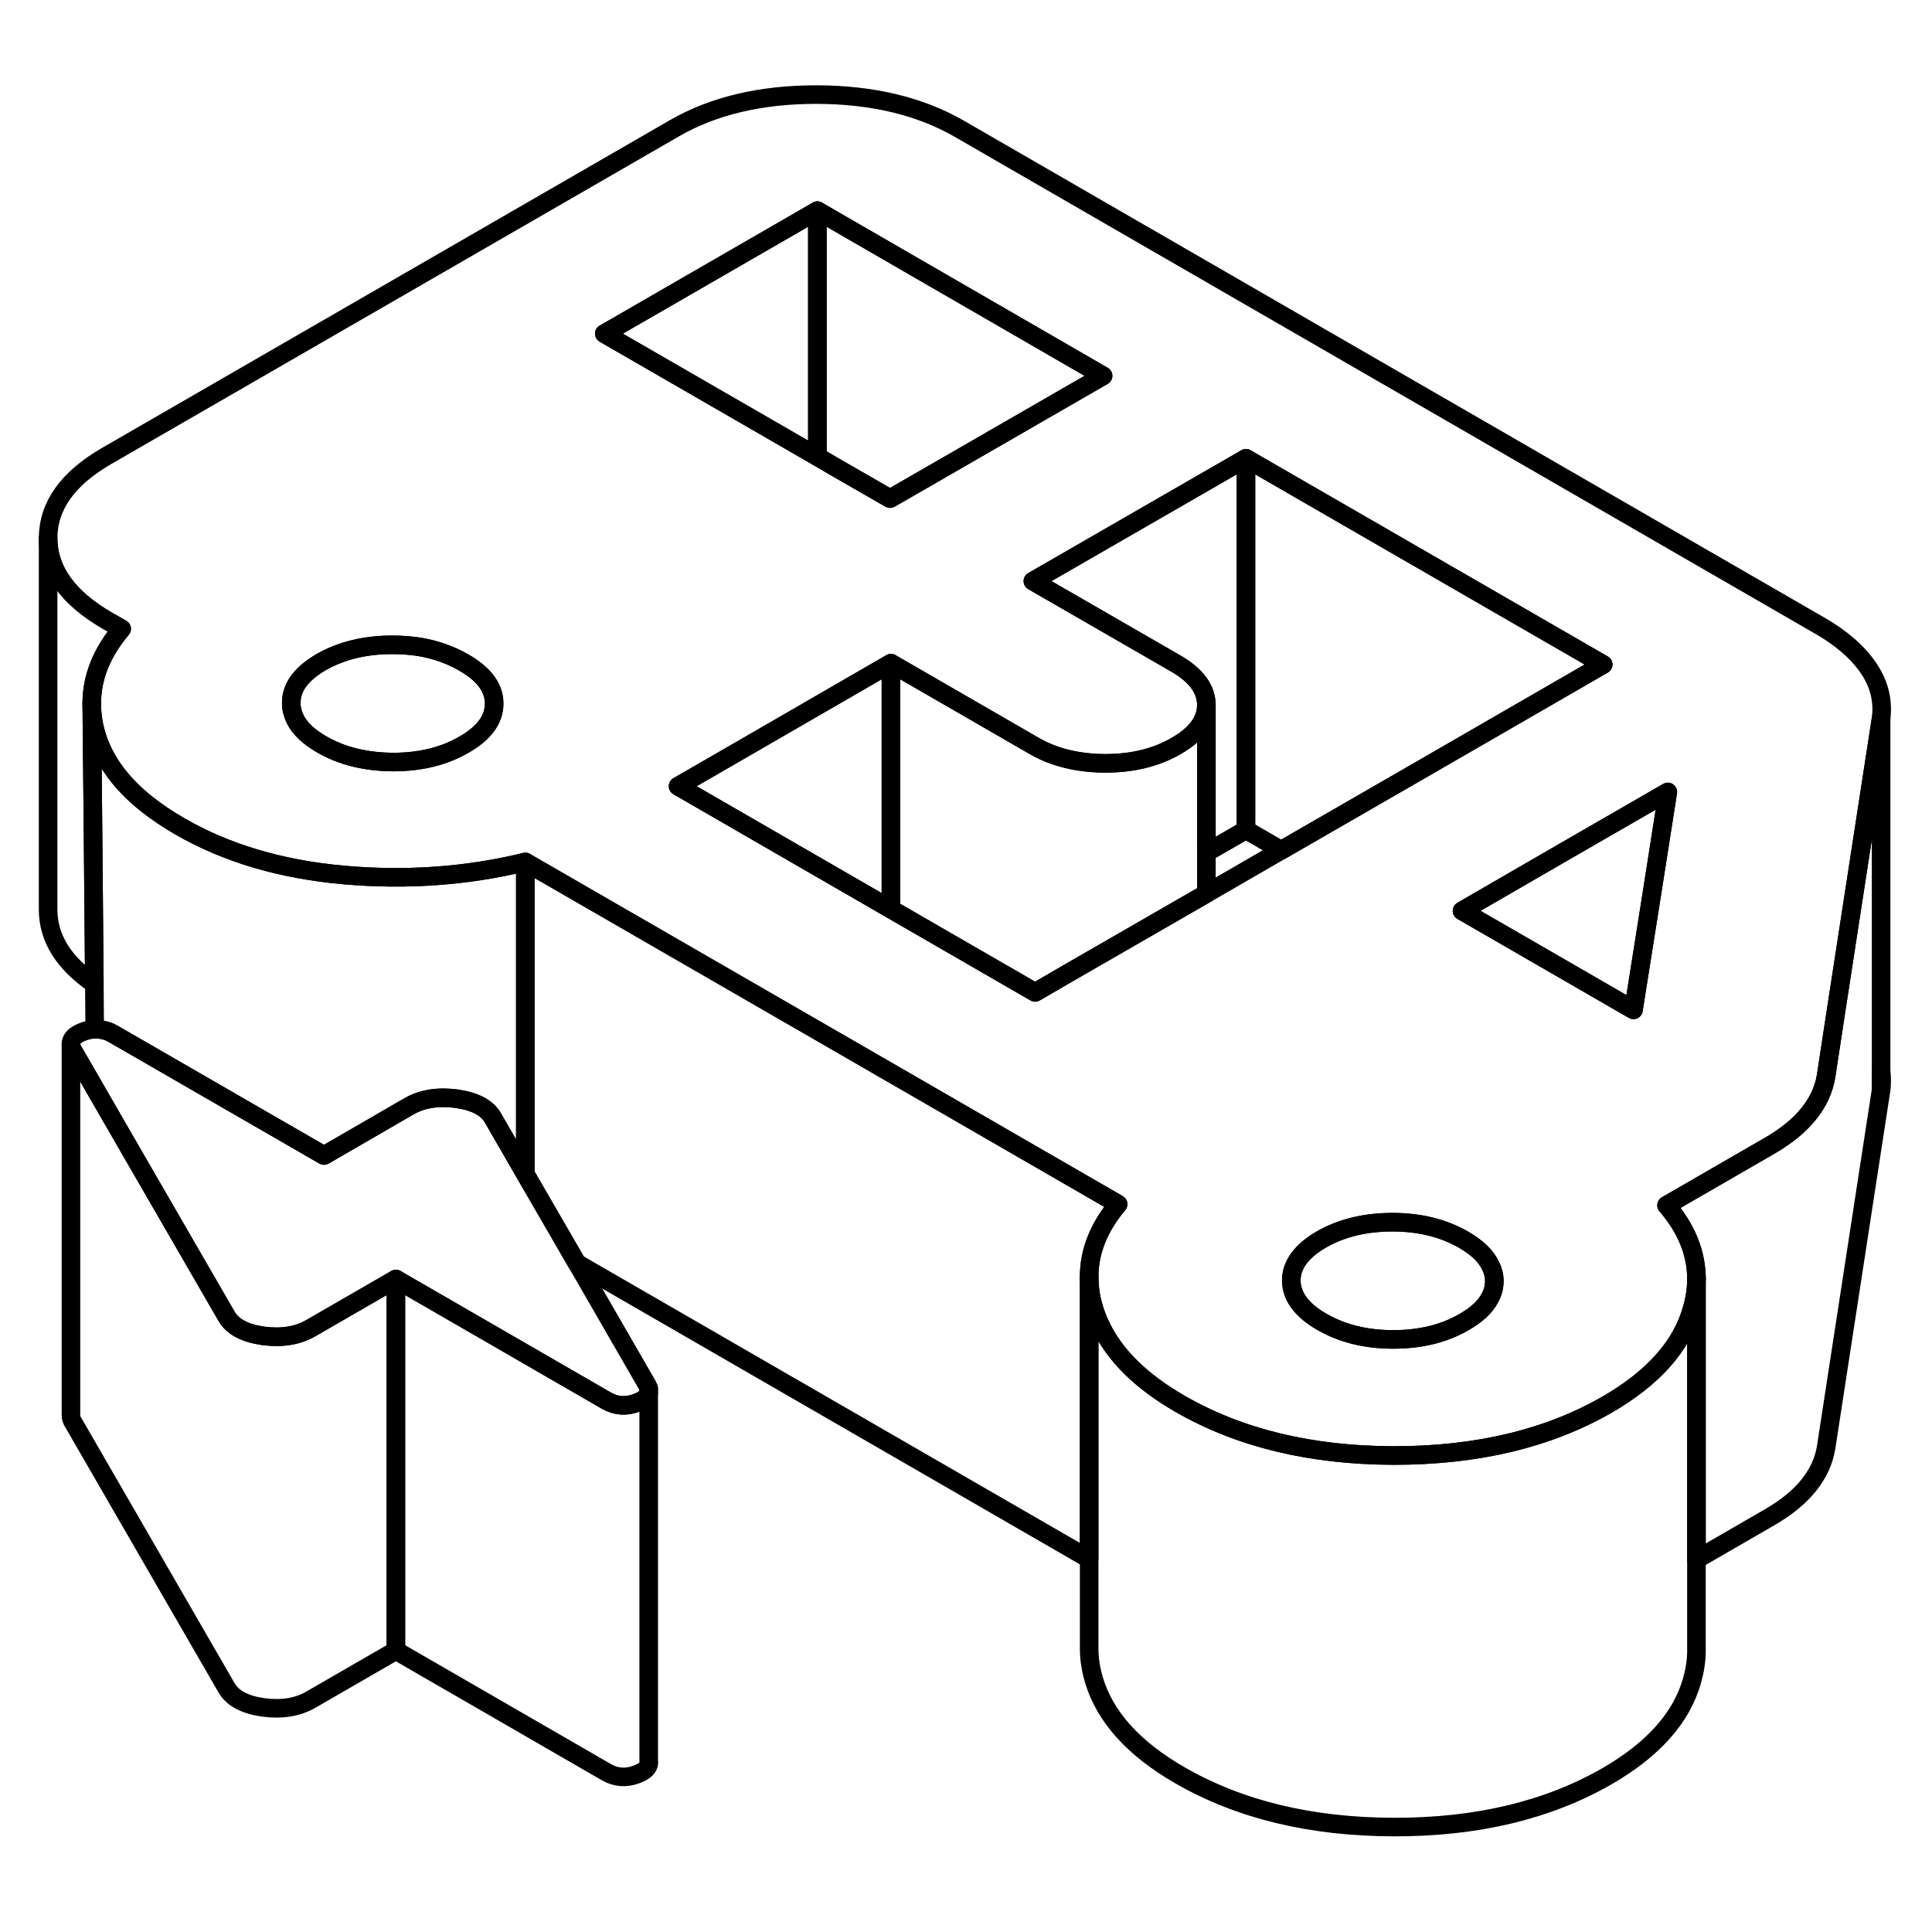 <svg width="48" height="48" viewBox="0 0 104 98" fill="none" xmlns="http://www.w3.org/2000/svg" stroke-width="1px"
     stroke-linecap="round" stroke-linejoin="round">
    <path d="M101.26 54.691V55.671C101.3 55.341 101.3 55.011 101.26 54.691Z" stroke="currentColor" stroke-linejoin="round"/>
    <path d="M21.31 65.851V85.851L16.72 88.501C16.02 88.901 15.18 89.041 14.18 88.911C13.19 88.771 12.54 88.431 12.21 87.881L3.89 73.481C3.84 73.381 3.82 73.281 3.82 73.191V53.191C3.82 53.281 3.84 53.381 3.89 53.481L4.01 53.691L4.96 55.331L5.13 55.631L7.74 60.151L12.21 67.881C12.54 68.431 13.19 68.771 14.18 68.911C15.18 69.041 16.02 68.901 16.72 68.501L21.31 65.851Z" stroke="currentColor" stroke-linejoin="round"/>
    <path d="M26.6 34.871C26.6 35.721 26.07 36.461 24.98 37.081C23.9 37.711 22.63 38.021 21.16 38.021C19.69 38.011 18.41 37.701 17.32 37.071C16.61 36.661 16.12 36.201 15.88 35.691C15.75 35.421 15.68 35.141 15.68 34.851C15.67 34.001 16.21 33.271 17.29 32.641C18.38 32.021 19.65 31.711 21.12 31.711C21.63 31.711 22.12 31.751 22.58 31.821C23.46 31.971 24.25 32.251 24.96 32.661C26.05 33.281 26.6 34.021 26.6 34.871Z" stroke="currentColor" stroke-linejoin="round"/>
    <path d="M60.189 61.821C59.149 63.061 58.629 64.361 58.629 65.731V80.921L31.059 65.001L28.279 60.201V43.401L46.179 53.731L60.189 61.821Z" stroke="currentColor" stroke-linejoin="round"/>
    <path d="M100.58 32.961C100 32.111 99.13 31.351 97.98 30.691L51.64 3.931C49.52 2.711 46.97 2.101 43.96 2.091C40.96 2.091 38.41 2.691 36.31 3.901L5.73 21.551C3.63 22.771 2.59 24.241 2.59 25.981C2.6 27.711 3.67 29.191 5.78 30.411L6.55 30.851C5.47 32.131 4.94 33.471 4.94 34.861C4.94 35.361 5 35.871 5.14 36.381C5.52 37.821 6.45 39.131 7.91 40.291C8.43 40.701 9.02 41.101 9.68 41.481C12.17 42.921 15.12 43.801 18.51 44.101C21.89 44.401 25.15 44.161 28.28 43.401L46.18 53.731L60.19 61.821C59.15 63.061 58.63 64.361 58.63 65.731C58.63 66.051 58.66 66.371 58.71 66.691C58.75 66.931 58.81 67.171 58.88 67.411C58.98 67.741 59.1 68.071 59.26 68.381C60.01 69.961 61.43 71.361 63.51 72.561C66.72 74.411 70.55 75.341 75.03 75.351C79.5 75.351 83.33 74.441 86.51 72.611C89 71.171 90.52 69.461 91.08 67.471C91.24 66.921 91.32 66.381 91.32 65.841C91.32 64.451 90.78 63.131 89.71 61.881L95.25 58.681C96.15 58.161 96.85 57.591 97.35 56.971C97.86 56.341 98.18 55.661 98.3 54.921L98.86 51.251L101.26 35.671C101.38 34.711 101.16 33.811 100.58 32.961ZM24.98 37.081C23.9 37.711 22.63 38.021 21.16 38.021C19.69 38.011 18.41 37.701 17.32 37.071C16.61 36.661 16.12 36.201 15.88 35.691C15.75 35.421 15.68 35.141 15.68 34.851C15.67 34.001 16.21 33.271 17.29 32.641C18.38 32.021 19.65 31.711 21.12 31.711C21.63 31.711 22.12 31.751 22.58 31.821C23.46 31.971 24.25 32.251 24.96 32.661C26.05 33.281 26.6 34.021 26.6 34.871C26.6 35.721 26.07 36.461 24.98 37.081ZM44 8.341L59.38 17.231L49.46 22.951L47.91 23.841L44.92 22.121L44 21.581L32.53 14.961L44 8.341ZM64.94 45.101L57.51 49.381L55.72 50.421L47.96 45.941L36.5 39.321L38.29 38.291L47.96 32.701L55.65 37.141C56.37 37.561 57.18 37.841 58.08 37.981C58.53 38.051 59 38.091 59.49 38.091C60.96 38.091 62.24 37.781 63.32 37.151C64.4 36.531 64.94 35.791 64.94 34.941C64.93 34.091 64.39 33.351 63.3 32.721L55.6 28.281L57.39 27.251L67.07 21.671L86.3 32.771L76.62 38.361L68.97 42.771L64.94 45.101ZM80.19 66.891C79.94 67.361 79.48 67.781 78.82 68.161C77.74 68.791 76.46 69.101 74.99 69.101C73.52 69.101 72.24 68.781 71.15 68.151C70.06 67.521 69.52 66.781 69.51 65.931C69.51 65.091 70.05 64.351 71.13 63.721C72.21 63.101 73.49 62.791 74.96 62.791C76.43 62.791 77.71 63.111 78.8 63.741C79.52 64.161 80 64.621 80.24 65.141C80.37 65.401 80.44 65.671 80.44 65.951C80.44 66.281 80.36 66.591 80.19 66.891ZM88.87 45.431L87.93 51.361L78.7 46.031L84.3 42.791L89.78 39.631L88.87 45.431Z" stroke="currentColor" stroke-linejoin="round"/>
    <path d="M43.999 8.341V21.581L32.529 14.961L43.999 8.341Z" stroke="currentColor" stroke-linejoin="round"/>
    <path d="M89.78 39.631L88.87 45.431L87.93 51.361L78.7 46.031L84.3 42.791L89.78 39.631Z" stroke="currentColor" stroke-linejoin="round"/>
    <path d="M47.96 32.701V45.941L36.5 39.321L38.29 38.291L47.96 32.701Z" stroke="currentColor" stroke-linejoin="round"/>
    <path d="M64.94 34.941V45.101L57.51 49.381L55.72 50.421L47.96 45.941V32.701L55.65 37.141C56.37 37.561 57.18 37.841 58.08 37.981C58.53 38.051 59 38.091 59.49 38.091C60.96 38.091 62.24 37.781 63.32 37.151C64.4 36.531 64.94 35.791 64.94 34.941Z" stroke="currentColor" stroke-linejoin="round"/>
    <path d="M86.3 32.771L76.62 38.361L68.97 42.771L67.07 41.671V21.671L86.3 32.771Z" stroke="currentColor" stroke-linejoin="round"/>
    <path d="M67.07 21.671V41.671L64.94 42.901V34.941C64.93 34.091 64.39 33.351 63.3 32.721L55.6 28.281L57.389 27.251L67.07 21.671Z" stroke="currentColor" stroke-linejoin="round"/>
    <path d="M59.38 17.231L49.46 22.951L47.91 23.841L44.92 22.121L44 21.581V8.341L59.38 17.231Z" stroke="currentColor" stroke-linejoin="round"/>
    <path d="M34.92 71.801V71.971C34.87 72.181 34.66 72.371 34.28 72.511C33.71 72.731 33.16 72.691 32.65 72.401L21.31 65.851L16.72 68.501C16.02 68.901 15.18 69.041 14.18 68.911C13.19 68.771 12.54 68.431 12.21 67.881L7.74 60.151L5.13 55.631L4.96 55.331L4.01 53.691L3.89 53.481C3.84 53.381 3.82 53.281 3.82 53.191C3.82 52.921 4.03 52.711 4.46 52.541C4.68 52.461 4.9 52.411 5.1 52.411C5.24 52.401 5.37 52.401 5.51 52.441C5.71 52.471 5.9 52.541 6.09 52.651L17.44 59.201L19.69 57.901L22.02 56.551C22.72 56.151 23.57 56.011 24.56 56.141C25.06 56.211 25.47 56.331 25.8 56.501C26.12 56.671 26.37 56.891 26.53 57.171L28.28 60.201L31.06 65.001L34.85 71.571C34.89 71.651 34.91 71.731 34.92 71.801Z" stroke="currentColor" stroke-linejoin="round"/>
    <path d="M80.44 65.951C80.44 66.281 80.36 66.591 80.19 66.891C79.94 67.361 79.48 67.781 78.82 68.161C77.74 68.791 76.46 69.101 74.99 69.101C73.52 69.101 72.24 68.781 71.15 68.151C70.06 67.521 69.52 66.781 69.51 65.931C69.51 65.091 70.05 64.351 71.13 63.721C72.21 63.101 73.49 62.791 74.96 62.791C76.43 62.791 77.71 63.111 78.8 63.741C79.52 64.161 80 64.621 80.24 65.141C80.37 65.401 80.44 65.671 80.44 65.951Z" stroke="currentColor" stroke-linejoin="round"/>
    <path d="M101.26 35.671V55.671L98.3 74.921C98.18 75.661 97.86 76.341 97.35 76.971C96.85 77.591 96.15 78.161 95.25 78.681L91.32 80.951V65.841C91.32 64.451 90.78 63.131 89.71 61.881L95.25 58.681C96.15 58.161 96.85 57.591 97.35 56.971C97.86 56.341 98.18 55.661 98.3 54.921L98.86 51.251L101.26 35.671Z" stroke="currentColor" stroke-linejoin="round"/>
    <path d="M5.01 42.011L5.08 49.971C3.43 48.841 2.6 47.511 2.59 45.981V25.981C2.6 27.711 3.67 29.191 5.78 30.411L6.55 30.851C5.47 32.131 4.94 33.471 4.94 34.861L5.01 42.011Z" stroke="currentColor" stroke-linejoin="round"/>
    <path d="M28.279 43.401V60.201L26.529 57.171C26.369 56.891 26.119 56.671 25.799 56.501C25.469 56.331 25.059 56.211 24.559 56.141C23.569 56.011 22.719 56.151 22.019 56.551L19.689 57.901L17.439 59.201L6.089 52.651C5.899 52.541 5.709 52.471 5.509 52.441C5.369 52.401 5.239 52.401 5.099 52.411L5.079 49.971L5.009 42.011L4.939 34.861C4.939 35.361 4.999 35.871 5.139 36.381C5.519 37.821 6.449 39.131 7.909 40.291C8.429 40.701 9.019 41.101 9.679 41.481C12.169 42.921 15.119 43.801 18.509 44.101C21.889 44.401 25.149 44.161 28.279 43.401Z" stroke="currentColor" stroke-linejoin="round"/>
    <path d="M91.32 65.841V85.941C91.31 86.451 91.23 86.951 91.08 87.471C90.52 89.461 89 91.171 86.51 92.611C83.33 94.441 79.5 95.361 75.03 95.351C70.55 95.341 66.72 94.411 63.51 92.561C61.01 91.121 59.47 89.401 58.88 87.411C58.72 86.851 58.63 86.291 58.63 85.751V65.731C58.63 66.051 58.66 66.371 58.71 66.691C58.75 66.931 58.81 67.171 58.88 67.411C58.98 67.741 59.1 68.071 59.26 68.381C60.01 69.961 61.43 71.361 63.51 72.561C66.72 74.411 70.55 75.341 75.03 75.351C79.5 75.351 83.33 74.441 86.51 72.611C89 71.171 90.52 69.461 91.08 67.471C91.24 66.921 91.32 66.381 91.32 65.841Z" stroke="currentColor" stroke-linejoin="round"/>
    <path d="M91.32 65.841V65.601" stroke="currentColor" stroke-linejoin="round"/>
    <path d="M34.92 71.801V71.731" stroke="currentColor" stroke-linejoin="round"/>
    <path d="M34.93 91.871C34.93 92.131 34.709 92.351 34.279 92.511C33.709 92.731 33.16 92.691 32.65 92.401L21.31 85.851V65.851L32.65 72.401C33.16 72.691 33.709 72.731 34.279 72.511C34.66 72.371 34.87 72.181 34.92 71.971V91.871H34.93Z" stroke="currentColor" stroke-linejoin="round"/>
</svg>
